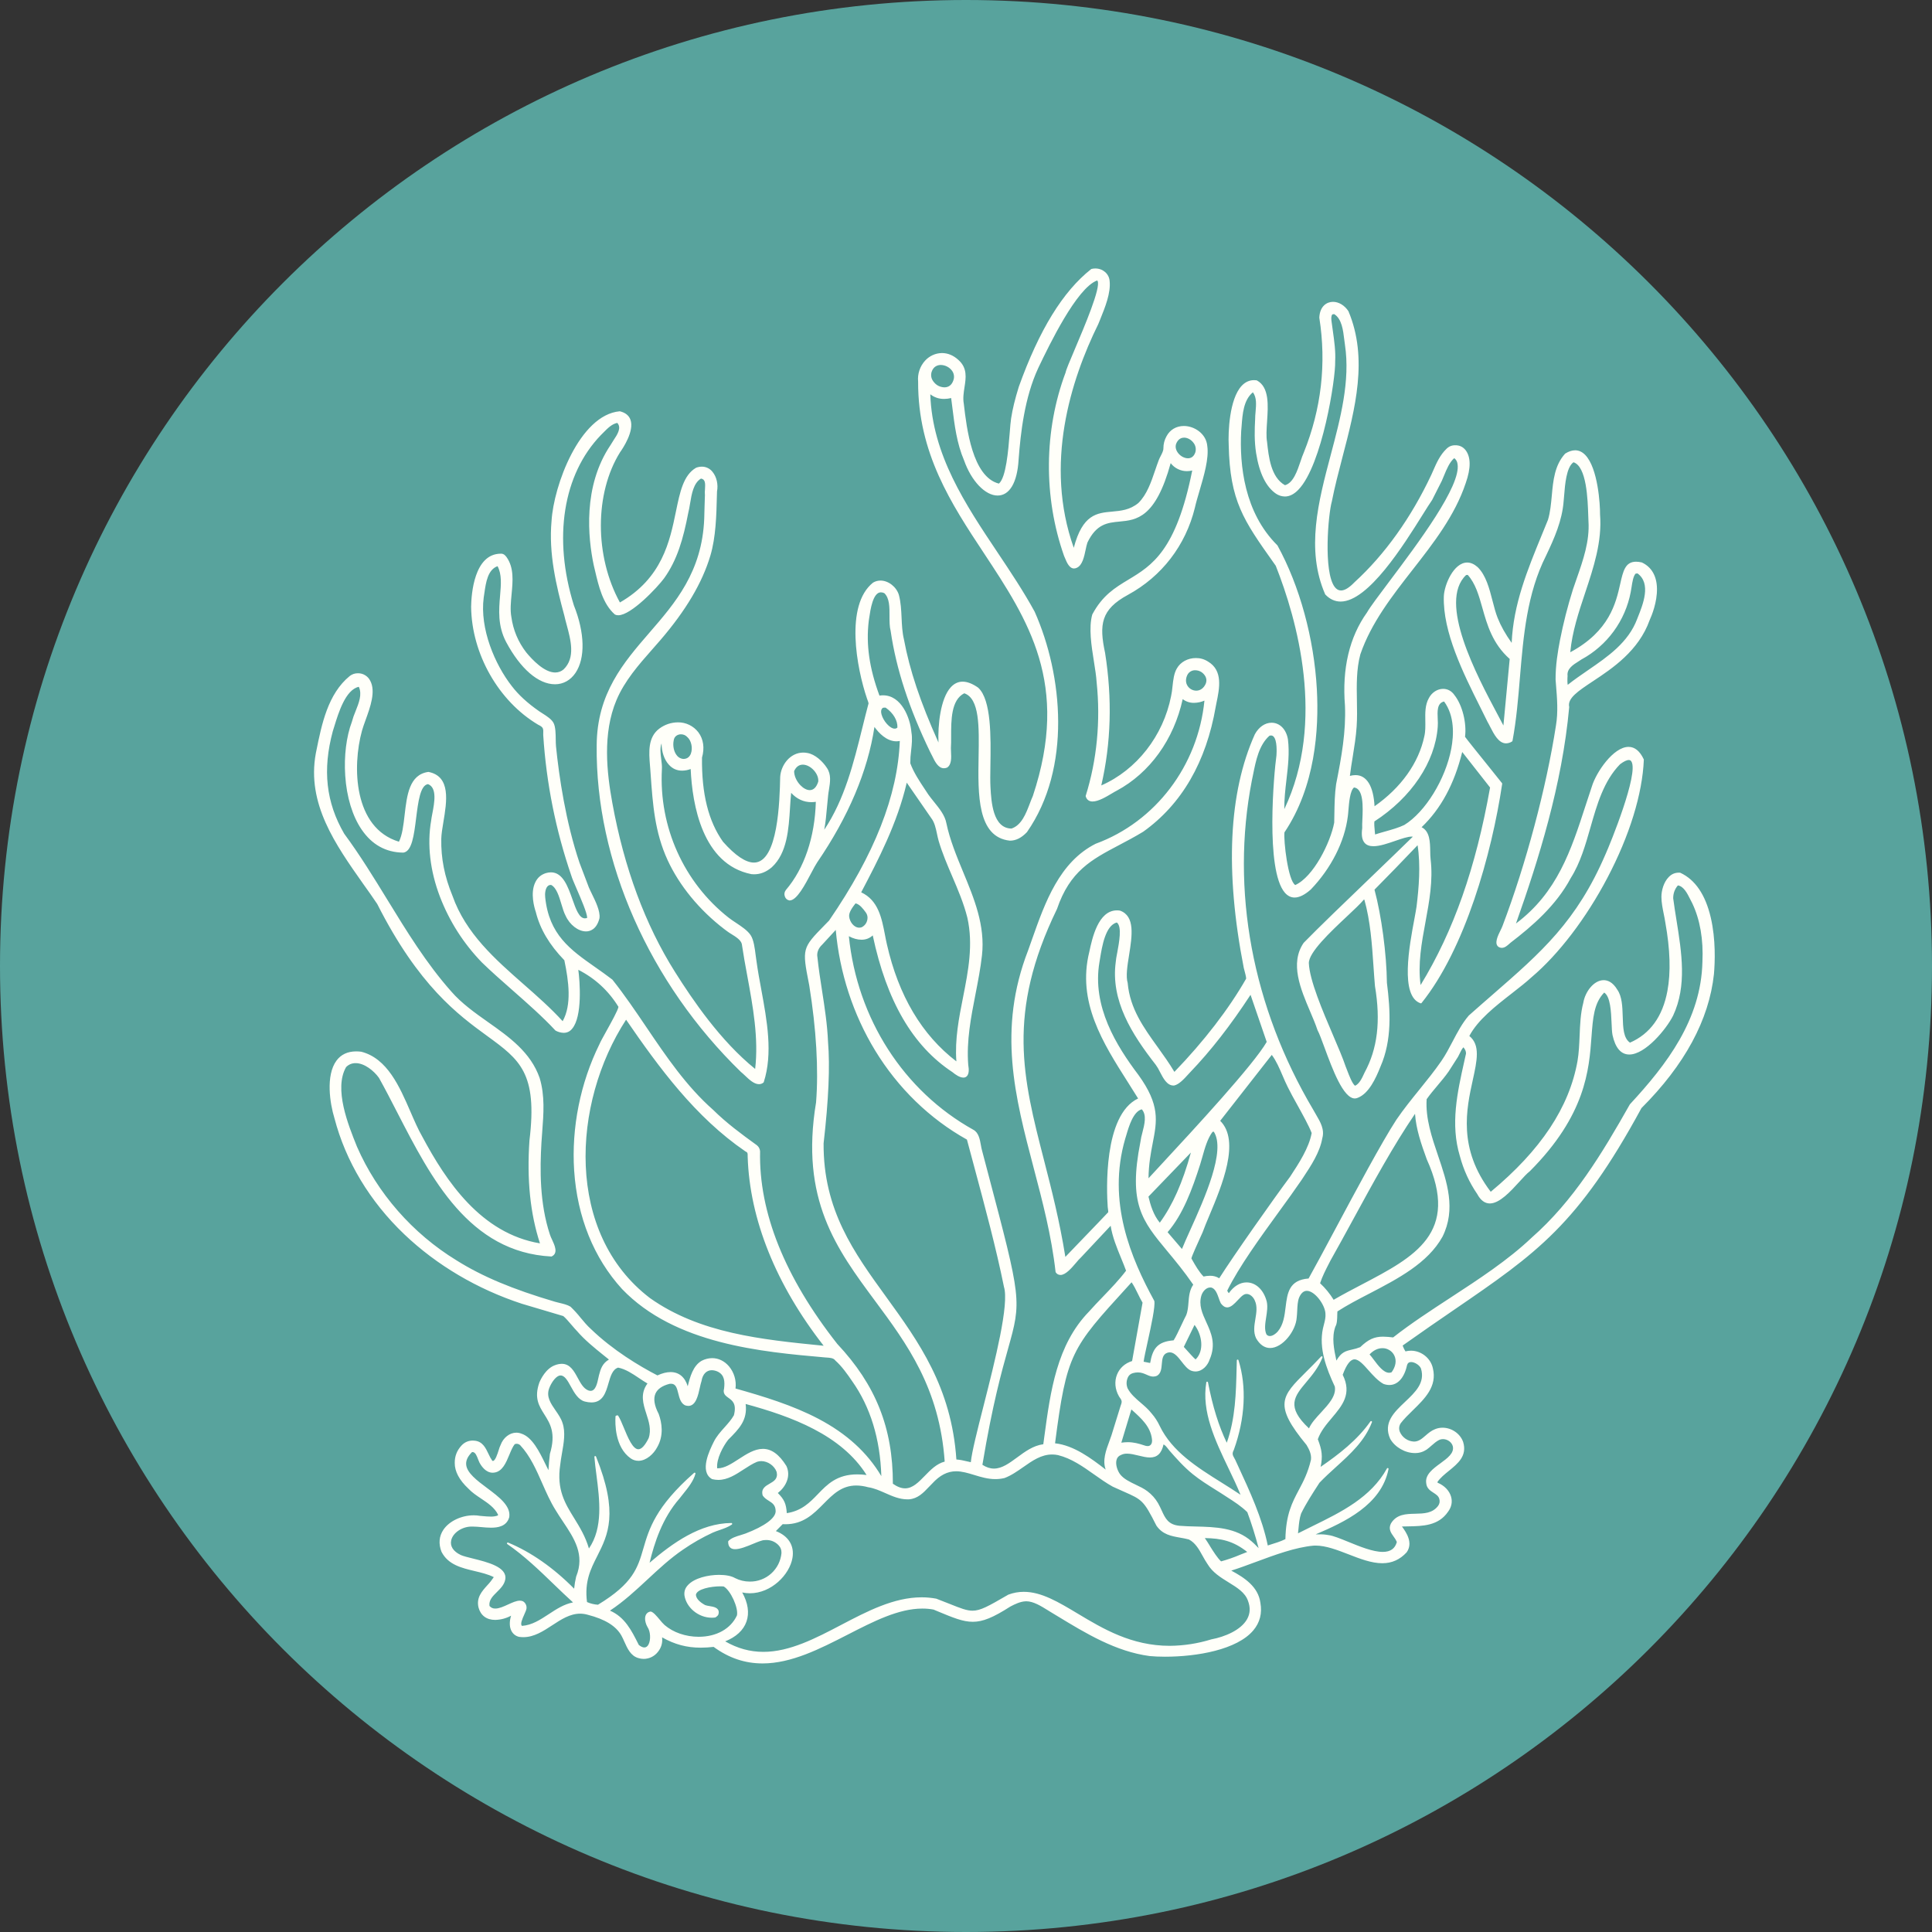 <svg xmlns="http://www.w3.org/2000/svg" xmlns:xlink="http://www.w3.org/1999/xlink" width="500" zoomAndPan="magnify" viewBox="0 0 375 375" height="500" preserveAspectRatio="xMidYMid meet" version="1.0"><rect x="0" y="0" width="375" height="375" fill="#333333" stroke="none"/><defs><clipPath id="d03be73408"><path d="M 187.5 0 C 83.945 0 0 83.945 0 187.5 C 0 291.055 83.945 375 187.5 375 C 291.055 375 375 291.055 375 187.5 C 375 83.945 291.055 0 187.5 0 Z M 187.5 0 " clip-rule="nonzero"/></clipPath><clipPath id="750f559a34"><path d="M 60 52.09 L 333 52.09 L 333 322.84 L 60 322.84 Z M 60 52.09 " clip-rule="nonzero"/></clipPath></defs><g clip-path="url(#d03be73408)"><rect x="-37.5" width="450" fill="#58a39d" y="-37.5" height="450" fill-opacity="1"/></g><g clip-path="url(#750f559a34)"><path fill="#fffff9" d="M 332.055 178.082 C 331.023 173.664 329.035 170.742 326.148 169.406 C 326.129 169.398 326.109 169.395 326.09 169.391 C 326.016 169.391 325.941 169.383 325.871 169.383 C 325.09 169.383 324.434 169.668 323.898 170.238 C 322.91 171.234 322.473 172.891 322.48 174.086 C 322.48 175.145 322.703 176.262 322.922 177.352 C 323.043 177.938 323.152 178.488 323.234 179.039 C 324.18 184.262 324.32 188.746 323.641 192.359 C 322.719 197.309 320.277 200.676 316.379 202.379 C 315.094 201.504 315.031 199.465 314.969 197.309 C 314.91 195.406 314.848 193.43 313.926 192.109 C 313.016 190.574 311.984 190.25 311.277 190.25 C 309.34 190.25 307.664 192.531 307.316 194.648 C 306.773 196.699 306.688 198.914 306.602 201.055 C 306.531 202.684 306.465 204.371 306.191 205.961 C 304.586 214.949 299.074 223.246 289.352 231.324 C 282.945 222.918 284.633 215.238 285.867 209.625 C 286.699 205.832 287.359 202.828 285.195 201.082 C 286.859 197.949 290.211 195.336 293.457 192.805 C 294.859 191.711 296.188 190.676 297.316 189.641 C 302.531 185.227 307.879 178.215 311.984 170.406 C 316.285 162.23 318.801 154.082 319.066 147.461 C 319.066 147.434 319.062 147.41 319.051 147.383 C 318.301 145.781 317.309 144.969 316.102 144.969 C 313.137 144.969 309.812 149.926 308.992 152.621 C 308.566 153.887 308.152 155.152 307.754 156.375 C 304.938 165.043 302.27 173.238 294.25 179.25 C 298.613 166.938 303.207 152.371 304.578 137.27 C 304.582 137.254 304.582 137.234 304.578 137.219 C 304.195 135.535 306.301 134.141 309.211 132.211 C 312.945 129.738 318.055 126.348 320.191 120.379 C 320.633 119.406 321.656 116.863 321.617 114.273 C 321.586 111.812 320.566 110.047 318.68 109.172 C 318.668 109.168 318.656 109.164 318.645 109.164 C 318.289 109.078 317.93 109.031 317.566 109.027 C 315.457 109.027 315.047 110.836 314.48 113.344 C 313.656 117 312.41 122.516 304.789 126.602 C 305.145 122.648 306.43 118.801 307.672 115.078 C 309.301 110.188 310.992 105.129 310.566 99.828 C 310.594 98.039 310.18 90.828 307.672 88.285 C 307.094 87.699 306.441 87.402 305.73 87.402 C 305.137 87.402 304.492 87.613 303.82 88.031 C 303.805 88.039 303.793 88.047 303.785 88.059 C 301.746 90.301 301.465 93.293 301.203 96.188 C 301.055 97.781 300.906 99.426 300.465 100.887 C 300.082 101.836 299.691 102.781 299.305 103.727 C 296.449 110.684 293.746 117.262 293.414 124.781 C 292.203 123.086 291.332 121.539 290.695 119.945 C 290.312 118.984 290.016 117.855 289.711 116.664 C 289.074 114.191 288.41 111.637 286.805 110.074 C 286.145 109.488 285.465 109.188 284.781 109.188 C 282.168 109.188 280.336 113.492 280.246 115.742 C 280.027 122.676 284.039 130.711 287.266 137.164 C 287.777 138.188 288.258 139.148 288.723 140.102 C 288.887 140.375 289.062 140.723 289.246 141.086 C 289.977 142.512 290.887 144.285 292.328 144.285 C 292.754 144.273 293.145 144.148 293.5 143.91 C 293.543 143.883 293.566 143.848 293.574 143.801 C 294.332 139.758 294.684 135.527 295.023 131.43 C 295.691 123.453 296.383 115.199 300.082 107.867 C 301.715 104.438 303.211 101.051 303.5 97.293 C 303.535 96.977 303.566 96.59 303.602 96.145 C 303.762 94.09 304.031 90.676 305.414 89.723 C 307.969 90.539 308.176 96.941 308.277 100.035 C 308.293 100.465 308.305 100.852 308.32 101.16 C 308.574 105.02 307.289 108.699 306.047 112.262 C 305.801 112.965 305.543 113.691 305.305 114.41 C 304.281 117.656 303.441 120.949 302.785 124.289 C 302.379 126.398 301.914 129.168 301.938 131.914 C 301.961 132.262 301.992 132.605 302.02 132.953 C 302.234 135.539 302.453 138.207 302.008 140.84 C 300.152 152.863 296.184 167.738 291.656 179.672 C 291.543 179.973 291.41 180.266 291.262 180.551 C 290.727 181.641 290 183.121 290.828 183.766 C 291.035 183.902 291.262 183.973 291.508 183.977 C 292.086 183.977 292.57 183.539 293.004 183.152 L 293.188 182.988 C 297.383 179.773 302.055 175.766 304.898 170.402 C 306.738 167.496 307.742 163.98 308.715 160.578 C 309.977 156.152 311.285 151.574 314.453 148.336 C 315.176 147.793 315.742 147.52 316.148 147.52 C 316.371 147.516 316.539 147.613 316.652 147.805 C 318.129 150.102 312.508 163.875 311.652 165.758 C 306.027 178.859 299.184 184.816 289.711 193.062 C 288.23 194.352 286.699 195.684 285.102 197.105 L 285.09 197.117 C 283.801 198.613 282.855 200.426 281.938 202.176 C 281.27 203.449 280.578 204.77 279.762 205.949 C 278.449 207.852 276.965 209.688 275.531 211.461 C 274.008 213.344 272.434 215.289 271.043 217.328 C 268.188 221.707 263.16 231.133 259.105 238.707 C 257.055 242.543 255.281 245.863 253.996 248.156 C 250.184 248.445 249.871 250.996 249.539 253.695 C 249.332 255.387 249.117 257.133 248.02 258.434 C 247.641 258.879 247.016 259.324 246.488 259.324 C 246.207 259.328 245.98 259.215 245.809 258.988 C 245.391 258.059 245.57 256.902 245.762 255.676 C 245.922 254.652 246.086 253.594 245.875 252.641 C 245.301 250.379 243.762 248.914 241.957 248.914 C 240.684 248.914 239.465 249.656 238.516 251.004 C 238.383 250.867 238.285 250.707 238.219 250.531 L 238.207 250.504 C 240.504 245.852 244.605 240.207 248.223 235.223 C 249.836 233.008 251.352 230.914 252.645 229.016 L 252.926 228.59 C 254.453 226.281 256.188 223.66 256.656 220.934 C 257.141 219.23 256.277 217.77 255.445 216.355 C 255.266 216.047 255.074 215.723 254.902 215.406 C 243.078 195.484 238.844 172.797 242.98 151.516 C 243.066 151.125 243.148 150.719 243.23 150.305 C 243.766 147.629 244.371 144.598 246.402 142.805 C 246.496 142.773 246.594 142.758 246.695 142.758 C 246.902 142.754 247.078 142.832 247.215 142.992 C 247.91 143.738 247.805 145.98 247.758 146.645 C 247.285 149.941 245.566 168.867 249.391 173.273 C 249.934 173.895 250.566 174.211 251.285 174.211 C 252.195 174.211 253.25 173.691 254.422 172.652 C 258.375 168.539 260.992 163.367 261.609 158.469 C 261.656 158.156 261.691 157.742 261.727 157.266 C 261.852 155.754 262.039 153.48 262.816 152.844 C 264.699 153.082 264.543 156.652 264.438 159.027 C 264.406 159.723 264.379 160.324 264.406 160.742 C 264.219 162.086 264.367 163.016 264.867 163.598 C 265.246 164.035 265.809 164.25 266.586 164.25 C 267.812 164.25 269.336 163.723 270.812 163.215 C 272.059 162.785 273.23 162.383 274.008 162.383 C 274.082 162.379 274.156 162.387 274.234 162.395 C 272.484 164.121 269.582 166.91 266.516 169.863 C 261.453 174.723 255.715 180.25 253.035 183.012 C 253.027 183.02 253.023 183.027 253.02 183.035 C 250.328 187 252.441 191.969 254.305 196.348 C 254.848 197.625 255.359 198.828 255.73 199.953 C 255.734 199.961 255.738 199.969 255.746 199.98 C 256.062 200.555 256.527 201.812 257.062 203.266 C 258.605 207.465 260.723 213.211 262.977 213.211 C 263.195 213.207 263.402 213.156 263.598 213.059 C 265.676 212.219 267.016 209.395 267.945 207.039 C 270.211 201.871 269.887 196.164 269.199 190.762 C 269.137 185.16 268.148 177.746 266.789 172.684 C 268.398 171.082 273.258 166.07 275.152 164.059 C 275.77 168.016 275.398 172.285 274.953 175.961 C 274.871 176.531 274.715 177.348 274.547 178.289 C 273.551 183.566 271.703 193.391 275.734 194.738 C 275.754 194.742 275.77 194.746 275.789 194.746 C 275.84 194.746 275.883 194.727 275.918 194.688 C 284.344 184.219 289.531 165.844 291.574 152.129 C 291.578 152.086 291.57 152.043 291.539 152.008 C 291.301 151.688 290.23 150.363 288.996 148.832 C 287.148 146.539 284.641 143.426 284.363 143.012 C 284.707 140.293 283.82 136.824 282.316 134.93 C 281.781 134.141 281 133.707 280.117 133.707 C 278.988 133.707 277.895 134.422 277.332 135.52 C 276.598 136.828 276.625 138.375 276.652 139.887 C 276.668 140.91 276.688 141.973 276.457 142.93 C 275.371 148.094 271.938 152.898 266.797 156.492 C 266.59 152.59 265.281 150.449 263.102 150.449 C 262.73 150.453 262.367 150.504 262.012 150.602 C 262.164 149.332 262.371 148.059 262.574 146.828 C 262.875 144.949 263.191 143.004 263.324 141.035 C 263.438 139.367 263.406 137.648 263.375 135.988 C 263.32 132.996 263.266 129.914 264.039 127.016 C 266.125 120.91 270.219 115.676 274.172 110.609 C 278.215 105.43 282.402 100.074 284.504 93.746 C 285.516 90.867 285.504 88.727 284.473 87.379 C 283.961 86.73 283.293 86.414 282.469 86.426 C 281.812 86.414 281.25 86.637 280.781 87.098 C 279.512 88.301 278.828 89.859 278.168 91.371 C 278.051 91.633 277.941 91.891 277.824 92.145 C 273.926 100.453 268.773 107.664 262.914 113.008 C 261.891 114.074 261.012 114.613 260.289 114.613 C 259.816 114.613 259.422 114.391 259.062 113.926 C 256.836 110.957 257.812 99.734 258.508 97.34 C 259.059 94.512 259.832 91.559 260.578 88.703 C 263.039 79.301 265.582 69.578 261.742 60.43 C 261.738 60.422 261.734 60.41 261.73 60.402 C 260.98 59.266 259.859 58.586 258.727 58.586 C 257.574 58.586 256.188 59.383 256.078 61.629 C 256.078 61.641 256.078 61.652 256.078 61.664 C 257.484 70.57 256.469 79.375 253.066 87.836 C 252.852 88.301 252.648 88.906 252.434 89.543 C 251.797 91.422 251.012 93.758 249.41 94.176 C 246.676 92.641 246.25 88.691 245.938 85.801 C 245.938 85.801 245.938 85.789 245.938 85.785 C 245.742 84.727 245.84 83.309 245.938 81.809 C 246.148 78.68 246.395 75.145 243.953 73.836 C 243.938 73.828 243.918 73.824 243.898 73.82 C 243.738 73.797 243.578 73.789 243.418 73.785 C 242.512 73.785 241.707 74.148 241.027 74.867 C 238.582 77.449 238.367 84.043 238.492 86.363 C 238.719 97.246 241.375 100.996 247.191 109.203 L 247.621 109.809 C 251.742 120.215 257.375 140.066 249.285 157.055 C 249.258 155.137 249.484 153.188 249.703 151.301 C 250.004 148.75 250.312 146.109 249.988 143.516 C 249.66 141.551 248.406 140.281 246.805 140.281 C 245.539 140.281 244.328 141.117 243.562 142.527 C 238.469 153.867 237.75 169.121 241.414 187.867 C 241.438 187.961 241.48 188.125 241.535 188.328 C 241.648 188.754 241.91 189.734 241.875 189.961 C 238.508 195.855 233.695 202.105 227.949 208.051 C 226.965 206.387 225.828 204.809 224.73 203.277 C 221.957 199.426 219.336 195.781 218.887 190.844 C 218.887 190.832 218.887 190.824 218.887 190.812 C 218.496 189.5 218.812 187.492 219.156 185.363 C 219.742 181.66 220.348 177.828 217.414 176.758 C 217.406 176.754 217.395 176.75 217.383 176.75 C 217.188 176.719 216.992 176.703 216.793 176.703 C 213.148 176.703 211.988 182.141 211.434 184.75 C 209.023 194.473 214.066 202.422 218.949 210.102 C 219.598 211.121 220.266 212.176 220.906 213.215 C 214.117 216.426 214.797 231.312 215.008 234.285 C 215.012 234.379 215.031 234.5 215.051 234.629 C 215.09 234.844 215.109 235.062 215.109 235.285 C 214.797 235.633 211.828 238.723 209.641 240.992 C 208.391 242.293 207.281 243.438 206.785 243.965 C 205.66 236.945 204.125 230.961 202.637 225.172 C 198.547 209.266 195.32 196.707 205.156 176.445 L 205.164 176.426 C 207.672 169.062 211.867 166.852 217.172 164.055 C 218.676 163.262 220.23 162.445 221.898 161.434 C 229.375 156.098 234.117 147.918 235.98 137.125 C 236.023 136.898 236.074 136.664 236.117 136.426 C 236.699 133.633 237.422 130.152 234.473 128.406 C 233.754 127.945 232.969 127.719 232.113 127.727 C 230.547 127.727 229.133 128.5 228.43 129.742 C 227.859 130.703 227.719 131.996 227.582 133.242 C 227.527 133.871 227.438 134.492 227.309 135.109 C 225.797 142.828 220.621 149.445 213.758 152.453 C 215.66 144.25 215.906 135.602 214.496 126.727 C 213.32 121.234 213.68 118.301 218.922 115.465 C 225.512 111.875 230.129 105.867 231.926 98.551 C 232.133 97.605 232.469 96.477 232.82 95.281 C 233.688 92.328 234.676 88.984 234.336 86.594 C 234.141 84.18 231.828 82.684 229.789 82.684 C 228.324 82.684 227.098 83.406 226.43 84.66 C 226.02 85.387 225.816 86.164 225.816 86.996 C 225.832 87.457 225.555 87.996 225.285 88.52 C 225.156 88.754 225.043 88.996 224.941 89.242 C 224.688 89.895 224.457 90.57 224.215 91.281 C 223.426 93.602 222.609 96.004 220.953 97.637 C 219.301 98.996 217.555 99.148 215.867 99.301 C 212.918 99.566 210.125 99.816 208.418 106.328 C 202.656 90.125 207.805 73.793 213.184 62.887 C 213.305 62.582 213.434 62.262 213.57 61.934 C 214.484 59.676 215.629 56.863 215.379 54.547 C 215.277 53.156 214.078 52.109 212.598 52.109 C 212.348 52.109 212.098 52.141 211.852 52.203 C 211.832 52.211 211.809 52.219 211.793 52.234 C 206.305 56.566 201.711 64.031 197.75 75.07 C 197 77.492 196.539 79.383 196.258 81.195 C 196.156 81.844 196.074 82.859 195.984 84.031 C 195.703 87.496 195.277 92.703 193.883 93.867 C 188.723 92.555 187.617 83.047 187.086 78.469 L 187.074 78.363 C 186.875 77.309 187.047 76.223 187.207 75.168 C 187.496 73.332 187.793 71.434 186.031 69.867 C 185.082 68.988 183.98 68.527 182.836 68.527 C 182.211 68.535 181.609 68.668 181.039 68.926 C 180.469 69.188 179.973 69.547 179.551 70.012 C 179.051 70.562 178.688 71.188 178.453 71.891 C 178.219 72.594 178.137 73.312 178.207 74.051 C 178.152 87.949 184.668 97.82 190.969 107.355 C 199.582 120.406 207.719 132.734 200.473 154.508 C 200.262 154.973 200.07 155.473 199.871 156.004 C 199.121 157.957 198.277 160.168 196.328 160.824 C 192.707 160.773 192.41 155.617 192.254 152.836 C 192.188 151.75 192.211 150.254 192.238 148.52 C 192.324 143.176 192.441 135.852 189.875 133.488 L 189.859 133.473 C 188.762 132.703 187.75 132.309 186.852 132.309 C 185.984 132.309 185.219 132.668 184.562 133.379 C 182.523 135.594 182.02 140.785 182.156 144.117 C 178.633 136.277 176.559 130.078 175.453 124.098 C 175.125 122.738 175.059 121.309 174.996 119.922 C 174.93 118.449 174.859 116.926 174.473 115.473 C 174 113.91 172.434 112.688 170.914 112.688 C 170.402 112.688 169.922 112.816 169.48 113.074 L 169.457 113.086 C 163.949 117.477 166.289 129.746 168.293 135.617 C 168.309 135.668 168.34 135.754 168.379 135.855 C 168.469 136.07 168.535 136.289 168.59 136.512 C 168.172 138.07 167.773 139.684 167.387 141.242 C 165.691 148.086 163.941 155.156 159.988 161.051 C 160.262 159.539 160.395 158.074 160.531 156.535 C 160.594 155.832 160.66 155.105 160.742 154.379 C 160.777 154.027 160.836 153.668 160.898 153.293 C 161.133 151.828 161.379 150.316 160.492 149.035 C 159.676 147.773 158.188 146.391 156.707 146.152 C 156.449 146.102 156.188 146.078 155.922 146.074 C 153.34 146.074 151.57 148.523 151.434 150.793 C 151.332 155.34 151.051 167.426 146.344 167.426 C 144.742 167.426 142.719 166.066 140.336 163.387 C 137.508 159.414 136.172 154.07 136.258 147.047 C 136.789 145.195 136.539 143.457 135.555 142.141 C 135.078 141.52 134.488 141.039 133.789 140.699 C 133.086 140.359 132.344 140.195 131.562 140.207 C 130.238 140.227 129.043 140.633 127.977 141.418 C 125.723 143.105 125.953 145.988 126.156 148.531 C 126.176 148.742 126.191 148.949 126.207 149.156 C 126.234 149.57 126.266 149.988 126.297 150.398 C 126.703 156.125 127.09 161.535 129.578 166.938 C 131.863 171.906 135.773 176.664 140.586 180.344 C 140.723 180.453 140.867 180.559 141.008 180.66 C 141.312 180.891 141.629 181.105 141.961 181.301 C 142.824 181.836 143.801 182.445 143.984 183.223 C 144.285 185.262 144.664 187.355 145.043 189.387 C 146.141 195.352 147.273 201.52 146.574 207.48 C 139.828 202.023 134.477 194.141 131.02 188.66 C 125.238 179.496 121.148 168.469 118.852 155.848 C 117.785 149.977 116.91 142.402 119.656 135.887 C 121.242 132.129 123.969 129.035 126.605 126.043 C 127.117 125.465 127.648 124.863 128.16 124.266 C 133.129 118.488 136.309 113.121 137.883 107.848 C 138.949 104.277 139.055 100.004 139.148 96.234 L 139.172 95.387 C 139.434 94.043 139.098 92.559 138.312 91.602 C 138.066 91.281 137.758 91.027 137.395 90.848 C 137.027 90.668 136.645 90.578 136.238 90.578 C 135.848 90.582 135.473 90.652 135.109 90.789 L 135.082 90.805 C 132.648 92.234 131.977 95.5 131.199 99.277 C 130.012 105.051 128.535 112.227 120.324 116.938 C 115.387 107.957 115.395 95.723 120.355 87.781 C 120.836 87.113 123.18 83.664 122.363 81.449 C 122.062 80.633 121.375 80.09 120.324 79.832 C 120.309 79.832 120.297 79.832 120.285 79.832 L 120.27 79.832 C 112.492 80.547 107.461 94.273 107.055 101.117 C 106.477 107.473 107.961 113.664 109.527 119.453 C 109.652 120.02 109.812 120.609 109.98 121.234 C 110.797 124.258 111.719 127.68 109.402 129.922 C 108.93 130.328 108.383 130.527 107.762 130.531 C 105.656 130.531 103.336 128.082 102.145 126.637 C 100.574 124.598 99.609 122.301 99.254 119.75 C 99.008 118.391 99.148 116.895 99.301 115.316 C 99.539 112.812 99.781 110.227 98.359 108.188 C 98.117 107.863 97.871 107.531 97.355 107.469 L 97.219 107.469 C 92.012 107.469 91.484 115.355 91.445 117.77 C 91.539 126.902 96.762 136.102 104.449 140.664 C 105.492 141.164 105.48 141.395 105.441 142.488 L 105.441 142.684 C 106.043 152.043 107.867 161.156 110.914 170.027 C 111.027 170.438 111.422 171.352 111.918 172.504 C 112.797 174.531 113.984 177.281 113.969 178.168 C 113.828 178.219 113.68 178.246 113.527 178.25 C 112.414 178.25 111.777 176.445 111.102 174.535 C 110.234 172.09 109.25 169.32 106.938 169.32 C 106.609 169.324 106.285 169.371 105.969 169.469 C 105.023 169.758 104.34 170.348 103.91 171.234 C 102.871 173.332 103.723 176.203 104 177.016 C 104.816 180.312 106.625 183.379 109.539 186.383 C 110.391 190.449 111.004 195.008 109.211 198.211 C 106.887 195.664 104.223 193.316 101.645 191.055 C 96.113 186.195 90.391 181.168 87.828 173.883 C 86.277 170.105 85.582 166.598 85.652 162.836 C 85.668 161.922 85.859 160.758 86.066 159.527 C 86.723 155.586 87.543 150.691 83.18 149.832 L 83.121 149.832 C 79.441 150.355 78.984 154.328 78.539 158.168 C 78.309 160.164 78.09 162.051 77.434 163.375 C 68.605 160.707 68.344 148.77 70.262 141.824 C 70.434 141.207 70.695 140.488 70.969 139.73 C 71.863 137.262 72.98 134.191 71.852 132.117 C 71.625 131.672 71.297 131.316 70.867 131.059 C 70.438 130.797 69.973 130.672 69.469 130.68 C 68.891 130.676 68.371 130.848 67.906 131.195 C 63.621 134.684 62.438 140.598 61.383 145.816 L 61.301 146.223 C 59.5 155.984 65.105 163.918 70.516 171.59 C 71.43 172.859 72.355 174.176 73.219 175.461 C 81.273 191.387 88.949 196.988 94.559 201.078 C 100.883 205.691 104.367 208.234 102.766 221.375 C 102.246 228.996 102.914 235.527 104.805 241.336 C 93.352 239.414 86.59 229.27 81.965 220.617 C 81.16 219.227 80.441 217.562 79.676 215.801 C 77.566 210.934 75.176 205.414 70.098 204.133 L 70.078 204.133 C 69.766 204.094 69.453 204.074 69.137 204.074 C 67.477 204.074 66.191 204.676 65.312 205.863 C 63.176 208.758 64.051 214.23 64.906 217.008 C 67.082 225.379 71.77 233.184 78.48 239.582 C 84.754 245.562 92.645 250.227 101.305 253.062 C 102.082 253.289 103.738 253.781 105.336 254.258 C 106.938 254.738 108.562 255.223 109.328 255.445 C 109.734 255.758 110.402 256.539 110.992 257.23 C 111.375 257.676 111.734 258.098 111.969 258.328 C 113.488 260.094 115.328 261.578 117.105 263.012 C 117.469 263.305 117.832 263.594 118.195 263.887 C 116.953 264.605 116.586 265.672 116.273 266.887 C 116.238 267.031 116.203 267.195 116.164 267.371 C 115.934 268.457 115.621 269.965 114.633 269.965 C 114.465 269.961 114.305 269.926 114.148 269.863 C 113.25 269.488 112.711 268.504 112.141 267.457 C 111.41 266.109 110.648 264.715 109.035 264.715 C 108.574 264.73 108.133 264.82 107.707 264.988 C 105.922 265.652 104.949 267.719 104.688 268.348 C 103.641 271.336 104.617 272.883 105.652 274.527 C 106.781 276.316 107.949 278.168 106.742 282.176 C 106.738 282.188 106.734 282.195 106.734 282.203 C 106.598 283.254 106.52 284.32 106.453 285.359 C 106.258 284.988 106.059 284.578 105.852 284.148 C 104.715 281.816 103.305 278.918 101.176 278.262 C 100.863 278.141 100.539 278.082 100.203 278.082 C 98.922 278.082 97.672 279.062 97.164 280.473 C 97.016 280.781 96.898 281.098 96.809 281.426 C 96.555 282.227 96.129 283.566 95.672 283.566 C 95.629 283.562 95.59 283.555 95.555 283.535 C 95.27 283.117 95.027 282.676 94.824 282.215 C 94.262 281.031 93.676 279.812 92.18 279.641 C 92.039 279.621 91.895 279.613 91.754 279.613 C 90.895 279.621 90.176 279.938 89.59 280.562 C 88.695 281.516 88.254 282.645 88.266 283.949 C 88.25 285.602 89.141 287.277 90.906 288.934 C 91.609 289.688 92.516 290.293 93.387 290.875 C 94.676 291.738 96.008 292.629 96.676 294.004 L 96.633 294.156 C 96.176 294.316 95.707 294.387 95.227 294.367 C 94.746 294.367 94.234 294.324 93.785 294.281 C 93.574 294.262 93.375 294.242 93.188 294.23 C 92.777 294.156 92.367 294.121 91.949 294.121 C 89.57 294.121 87.211 295.242 86.078 296.902 C 85.219 298.164 85.086 299.648 85.699 301.207 C 86.984 303.723 89.598 304.336 92.125 304.941 C 93.41 305.246 94.734 305.559 95.844 306.121 C 95.473 306.684 95.055 307.211 94.59 307.699 C 93.52 308.887 92.414 310.117 92.887 312.039 C 93.309 313.578 94.453 314.422 96.117 314.422 C 97.211 314.395 98.238 314.121 99.203 313.605 C 98.863 314.684 98.867 315.738 99.234 316.492 C 99.551 317.133 100.055 317.539 100.746 317.715 L 100.77 317.715 C 101.039 317.754 101.309 317.773 101.582 317.773 C 103.66 317.773 105.453 316.602 107.188 315.465 C 108.879 314.355 110.625 313.211 112.602 313.211 C 113.113 313.215 113.609 313.285 114.098 313.43 C 117.438 314.289 119.566 315.602 120.609 317.453 C 120.816 317.82 121 318.23 121.191 318.66 C 121.766 319.949 122.414 321.41 123.91 321.832 C 124.25 321.938 124.594 321.988 124.949 321.992 C 125.484 321.984 125.988 321.867 126.469 321.633 C 126.945 321.398 127.352 321.07 127.684 320.652 C 128.359 319.82 128.637 318.871 128.512 317.809 C 130.969 319.191 133.297 319.812 136.02 319.812 C 136.852 319.809 137.684 319.758 138.512 319.66 C 141.473 321.82 144.586 322.871 148.016 322.871 C 153.621 322.871 159.16 320.035 164.516 317.293 C 169.602 314.684 174.41 312.223 179.027 312.223 C 179.758 312.219 180.484 312.285 181.203 312.418 L 181.938 312.727 C 185.027 314.012 186.895 314.789 188.824 314.789 C 190.758 314.789 192.742 313.984 196.102 311.832 C 197.012 311.352 198.074 310.836 199.148 310.809 L 199.219 310.809 C 200.574 310.809 202.086 311.75 203.305 312.504 C 203.492 312.621 203.672 312.734 203.848 312.84 C 204.285 313.102 204.727 313.371 205.172 313.641 C 210.777 317.047 216.578 320.574 223.164 321.441 C 224.031 321.523 225.051 321.566 226.113 321.566 C 232.332 321.566 240.113 320.219 243.281 316.438 C 244.543 314.934 245.004 313.137 244.641 311.109 C 244.23 307.992 241.566 306.23 238.992 304.855 C 240.473 304.387 242.031 303.812 243.672 303.203 C 247.48 301.793 251.41 300.336 254.945 300.008 C 255.082 300 255.219 299.996 255.355 299.996 C 257.371 299.996 259.59 300.859 261.742 301.691 C 263.93 302.543 266.195 303.422 268.297 303.422 C 270.172 303.422 271.719 302.727 273.031 301.305 L 273.043 301.285 C 274.312 299.477 273.004 297.488 272.117 296.293 C 272.492 296.281 272.875 296.273 273.246 296.27 C 276.172 296.219 279.199 296.168 281.074 293.414 C 281.742 292.512 281.941 291.512 281.652 290.504 C 281.316 289.332 280.344 288.332 279.047 287.797 L 279 287.66 C 279.543 286.855 280.402 286.16 281.23 285.488 C 282.984 284.062 284.801 282.586 284.004 279.914 C 283.461 278.293 281.781 277.117 279.996 277.117 C 279.492 277.117 279.008 277.211 278.543 277.402 C 277.801 277.688 277.234 278.18 276.688 278.652 C 276.008 279.246 275.352 279.809 274.469 279.809 C 273.863 279.785 273.309 279.602 272.809 279.258 C 272.312 278.914 271.941 278.461 271.703 277.906 C 271.488 277.324 271.547 276.777 271.875 276.254 C 272.523 275.402 273.348 274.602 274.215 273.754 C 276.562 271.465 278.988 269.102 278.117 265.566 C 277.699 263.625 275.871 262.168 273.871 262.168 C 273.508 262.164 273.152 262.211 272.801 262.305 C 272.598 261.996 272.438 261.672 272.316 261.324 L 272.254 261.168 C 275.938 258.551 279.293 256.246 282.262 254.215 C 298.266 243.25 306.297 237.746 318.605 215.082 C 326.992 206.707 331.727 197.953 332.676 189.07 C 332.871 186.82 333.055 182.355 332.055 178.082 Z M 275.82 265.66 C 276.637 268.395 274.723 270.207 272.695 272.125 C 270.598 274.113 268.426 276.172 269.84 279.285 C 270.762 280.906 272.734 282.039 274.629 282.039 C 275.453 282.051 276.207 281.828 276.895 281.375 C 277.227 281.133 277.543 280.875 277.844 280.598 C 278.34 280.164 278.848 279.719 279.395 279.465 C 279.613 279.375 279.84 279.332 280.074 279.332 C 280.98 279.332 281.809 279.945 282 280.758 C 282.262 282.066 280.957 283.023 279.574 284.035 C 278.105 285.113 276.586 286.227 276.828 287.883 C 276.91 288.883 277.613 289.34 278.234 289.738 C 278.742 290.066 279.223 290.375 279.371 290.945 C 279.508 291.434 279.43 291.883 279.133 292.293 C 278.023 293.742 276.398 293.777 274.68 293.816 C 272.91 293.855 271.07 293.898 269.984 295.699 C 269.441 296.766 269.984 297.535 270.523 298.281 C 270.766 298.594 270.969 298.934 271.129 299.297 C 270.773 300.594 269.879 301.219 268.398 301.223 C 266.473 301.223 263.93 300.184 261.688 299.266 C 260.125 298.629 258.781 298.078 257.879 297.965 C 257.25 297.844 256.617 297.797 255.977 297.816 L 255.805 297.816 C 255.66 297.816 255.516 297.816 255.375 297.816 C 260.941 295.441 268.133 292.133 269.512 285.141 C 269.523 285.09 269.512 285.043 269.477 285.004 C 269.445 284.961 269.402 284.941 269.352 284.945 C 269.285 284.945 269.238 284.973 269.207 285.027 C 266.109 290.652 260.348 293.48 254.77 296.215 C 253.836 296.672 252.867 297.145 251.941 297.621 C 251.977 297.32 252.004 297.012 252.035 296.715 C 252.129 295.723 252.227 294.703 252.539 293.789 C 253.508 291.809 254.773 289.859 255.996 287.977 L 256.098 287.812 C 257.117 286.742 258.246 285.719 259.336 284.727 C 262.074 282.246 264.902 279.68 266.293 276.051 C 266.328 275.957 266.301 275.891 266.215 275.844 C 266.191 275.832 266.164 275.824 266.137 275.824 C 266.078 275.824 266.035 275.848 266 275.895 C 263.453 279.527 259.867 282.285 256.336 284.715 C 256.742 282.656 256.621 281.516 255.789 279.355 C 256.336 277.793 257.441 276.484 258.508 275.219 C 260.539 272.812 262.453 270.539 260.617 266.844 C 261.367 264.836 262.113 263.852 262.914 263.852 C 263.742 263.852 264.66 264.883 265.629 265.977 C 266.48 266.93 267.441 268.016 268.527 268.613 L 268.555 268.625 C 268.922 268.758 269.297 268.824 269.688 268.828 C 271.312 268.828 272.586 267.398 273.098 265.008 C 273.207 264.586 273.477 264.371 273.898 264.371 C 274.633 264.375 275.602 265.027 275.82 265.66 Z M 242.062 314.273 C 240.855 316.422 237.715 317.707 235.164 318.191 L 235.148 318.191 C 232.508 319.008 229.805 319.43 227.043 319.453 C 219.617 319.453 214.074 316.133 209.184 313.199 C 205.398 310.93 202.129 308.973 198.715 308.973 C 197.688 308.973 196.691 309.152 195.727 309.516 L 195.703 309.527 L 195.504 309.641 C 191.844 311.758 190.328 312.633 188.766 312.633 C 187.621 312.633 186.457 312.168 184.348 311.324 C 183.598 311.023 182.75 310.684 181.742 310.305 C 181.734 310.301 181.723 310.297 181.715 310.297 C 180.781 310.125 179.84 310.039 178.887 310.039 C 173.488 310.039 168.285 312.766 163.246 315.406 C 158.352 317.973 153.281 320.625 148.176 320.625 C 145.57 320.625 143.145 319.957 140.758 318.586 C 142.875 317.742 144.301 316.426 144.887 314.758 C 145.477 313.09 145.195 311.121 144.062 309.094 C 144.547 309.199 145.043 309.254 145.543 309.254 C 149.727 309.254 153.262 305.641 153.816 302.395 C 154.223 300.023 153.051 298.137 150.594 297.18 L 151.918 295.84 C 152.09 295.848 152.266 295.855 152.434 295.855 C 155.938 295.855 157.926 293.84 159.852 291.891 C 161.66 290.062 163.363 288.336 166.207 288.336 C 166.98 288.344 167.742 288.457 168.492 288.668 L 168.508 288.668 C 169.684 288.852 170.781 289.34 171.84 289.809 C 173.188 290.406 174.578 291.023 176.141 291.023 C 176.242 291.023 176.344 291.023 176.449 291.016 C 178.137 290.891 179.23 289.742 180.285 288.629 C 180.492 288.414 180.703 288.195 180.918 287.98 C 182.414 286.34 183.898 285.574 185.578 285.574 C 186.742 285.574 187.883 285.922 189.09 286.289 C 190.387 286.688 191.727 287.094 193.195 287.094 C 193.785 287.098 194.367 287.027 194.941 286.891 L 194.961 286.891 C 196.266 286.406 197.457 285.57 198.609 284.766 C 200.406 283.504 202.105 282.316 204.223 282.316 C 204.605 282.316 204.984 282.355 205.359 282.434 C 207.969 283.078 210.207 284.66 212.367 286.191 C 213.52 287.008 214.715 287.852 215.965 288.551 C 216.77 288.922 217.461 289.227 218.059 289.492 C 221.684 291.086 221.98 291.215 224.449 296.105 L 224.461 296.125 C 225.652 297.852 227.312 298.148 229.062 298.457 C 229.621 298.555 230.191 298.656 230.758 298.809 C 232.023 299.453 232.742 300.754 233.438 302.016 C 233.73 302.562 234.051 303.098 234.398 303.613 C 235.359 305.219 236.953 306.195 238.492 307.148 C 240.133 308.156 241.68 309.113 242.234 310.719 C 242.723 312.012 242.664 313.199 242.062 314.27 Z M 129.012 315.434 C 128.664 315.105 128.344 314.758 128.051 314.383 C 127.445 313.66 126.82 312.91 126.324 312.801 L 126.258 312.801 C 125.828 312.867 125.523 313.098 125.34 313.492 C 125.039 314.172 125.305 315.164 125.688 315.82 C 126.258 316.652 126.352 318.289 125.879 319.191 C 125.676 319.578 125.402 319.773 125.066 319.773 C 124.758 319.773 124.387 319.609 123.992 319.281 L 123.922 319.145 C 122.562 316.438 121.277 313.879 118.395 312.621 C 121.074 310.852 123.422 308.672 125.703 306.551 C 127.855 304.551 130.078 302.477 132.578 300.777 C 134.402 299.516 136.324 298.418 138.34 297.484 C 138.766 297.293 139.238 297.129 139.699 296.973 C 140.516 296.688 141.359 296.395 142.051 295.914 C 142.117 295.867 142.141 295.805 142.113 295.727 C 142.09 295.648 142.035 295.613 141.957 295.613 C 135.918 295.656 130.562 299.484 126.082 303.328 C 127.02 299.461 128.547 294.668 131.895 290.855 C 132.094 290.594 132.309 290.328 132.539 290.039 C 133.516 288.832 134.617 287.465 134.984 286.051 C 135.008 285.973 134.984 285.91 134.914 285.867 C 134.887 285.852 134.859 285.844 134.828 285.844 C 134.785 285.844 134.75 285.859 134.719 285.887 C 127.227 292.484 125.98 296.77 124.879 300.547 C 123.777 304.328 122.902 307.332 116.066 311.477 C 115.328 311.43 114.617 311.258 113.938 310.957 C 113.422 306.984 114.641 304.566 115.93 302.023 C 117.992 297.938 120.129 293.711 115.688 282.723 C 115.66 282.652 115.609 282.617 115.535 282.617 C 115.52 282.617 115.508 282.617 115.496 282.617 C 115.406 282.641 115.363 282.699 115.371 282.793 C 115.461 283.934 115.613 285.109 115.777 286.359 C 116.387 291.141 117.078 296.543 114.312 300.559 C 113.621 298.207 112.52 296.422 111.457 294.695 C 109.688 291.84 108.012 289.137 108.738 284.332 C 108.809 283.625 108.938 282.887 109.074 282.102 C 109.43 280.078 109.801 277.988 109.18 276.184 C 108.914 275.324 108.363 274.531 107.832 273.762 C 106.895 272.402 106.004 271.113 106.582 269.508 C 106.875 268.695 107.629 267.363 108.492 267.027 C 108.602 266.996 108.711 266.977 108.82 266.977 C 109.617 266.977 110.188 268.008 110.793 269.102 C 111.465 270.324 112.227 271.695 113.512 272.035 C 113.934 272.148 114.359 272.207 114.797 272.215 C 117.031 272.215 117.602 270.238 118.105 268.496 C 118.504 267.113 118.883 265.809 119.973 265.453 C 121.426 265.734 122.754 266.629 124.039 267.492 C 124.57 267.848 125.121 268.215 125.672 268.535 C 124.203 270.539 124.84 272.504 125.453 274.41 C 125.949 275.938 126.457 277.52 125.902 279.148 C 125.191 280.574 124.52 281.301 123.902 281.301 C 122.812 281.301 121.863 279.012 121.102 277.172 C 120.715 276.234 120.348 275.352 119.988 274.789 C 119.957 274.738 119.91 274.715 119.852 274.715 C 119.836 274.711 119.82 274.711 119.805 274.715 L 119.586 274.781 C 119.512 274.801 119.473 274.852 119.469 274.926 C 119.383 276.285 119.332 280.898 122.418 283.07 C 122.867 283.383 123.367 283.539 123.914 283.543 C 125.457 283.543 126.875 282.195 127.539 280.945 C 128.898 278.617 128.461 276.125 127.855 274.449 L 127.844 274.426 C 126.996 272.809 126.789 271.48 127.23 270.484 C 127.625 269.602 128.543 268.969 129.941 268.605 C 130.043 268.59 130.145 268.582 130.246 268.582 C 131.188 268.582 131.402 269.445 131.648 270.449 C 131.875 271.355 132.105 272.289 132.906 272.738 L 132.926 272.75 C 133.145 272.836 133.371 272.883 133.605 272.887 C 135.059 272.887 135.496 270.898 135.848 269.301 C 135.93 268.887 136.035 268.477 136.16 268.074 C 136.164 268.066 136.168 268.055 136.168 268.047 C 136.375 266.738 137.121 265.957 138.164 265.957 C 138.562 265.969 138.941 266.059 139.301 266.227 C 140.652 266.879 140.699 268.184 140.547 269.5 C 140.258 270.52 140.844 270.934 141.406 271.332 C 142.16 271.867 143.012 272.473 142.453 274.695 C 141.977 275.547 141.289 276.312 140.625 277.055 C 139.848 277.922 139.043 278.824 138.531 279.879 C 137.754 281.453 135.68 285.633 138.191 287.082 C 138.207 287.09 138.219 287.094 138.234 287.098 C 138.625 287.199 139.02 287.246 139.422 287.25 C 141.227 287.25 142.809 286.219 144.34 285.219 C 145.188 284.668 146.062 284.098 146.934 283.738 C 147.203 283.645 147.477 283.602 147.758 283.602 C 149.043 283.602 150.328 284.508 150.75 285.711 C 151.039 287.031 150.227 287.496 149.371 287.988 C 148.574 288.445 147.668 288.965 148.035 290.258 C 148.043 290.273 148.047 290.289 148.059 290.305 C 148.375 290.766 148.809 291.039 149.23 291.305 C 149.926 291.75 150.531 292.133 150.555 293.297 C 150.586 294.637 148.445 296.227 144.684 297.664 C 144.41 297.766 144.113 297.855 143.789 297.953 C 142.918 298.215 141.934 298.512 141.379 299.117 C 141.352 299.148 141.336 299.184 141.336 299.227 C 141.328 299.719 141.449 300.098 141.691 300.344 C 141.934 300.594 142.258 300.695 142.699 300.695 C 143.648 300.695 144.98 300.152 146.156 299.664 C 147.07 299.285 147.934 298.93 148.395 298.93 L 148.434 298.93 C 148.527 298.922 148.625 298.914 148.727 298.914 C 149.633 298.914 150.414 299.23 151.062 299.867 C 151.5 300.305 151.707 300.832 151.684 301.449 C 151.648 301.828 151.578 302.203 151.473 302.566 C 151.371 302.934 151.23 303.285 151.062 303.625 C 150.891 303.965 150.688 304.285 150.457 304.586 C 150.227 304.891 149.969 305.168 149.688 305.422 C 149.406 305.676 149.102 305.902 148.777 306.098 C 148.449 306.297 148.109 306.461 147.754 306.594 C 147.398 306.727 147.035 306.828 146.66 306.895 C 146.285 306.957 145.906 306.988 145.527 306.984 C 144.523 306.984 143.57 306.758 142.672 306.305 C 141.984 305.895 140.879 305.68 139.562 305.68 C 137.453 305.68 134.77 306.297 133.527 307.668 C 132.996 308.223 132.77 308.883 132.848 309.648 C 133.207 312.047 135.582 314 138.152 314 C 138.375 314 138.598 313.984 138.82 313.953 C 138.852 313.949 138.875 313.938 138.898 313.922 L 139.004 313.844 C 139.293 313.629 139.504 313.477 139.508 312.957 C 139.52 312.031 138.504 311.867 137.691 311.734 C 137.406 311.699 137.129 311.633 136.859 311.543 C 135.707 310.906 135.109 310.23 135.078 309.535 C 135.27 308.418 138.012 307.906 139.816 307.906 C 140.043 307.902 140.266 307.914 140.488 307.941 C 141.816 308.711 143.352 312.078 143.043 313.543 C 141.852 316.145 139.074 317.699 135.609 317.699 C 133.102 317.695 130.695 316.871 129.012 315.43 Z M 111.832 306.008 C 111.648 306.785 111.52 307.57 111.438 308.363 C 107.449 304.316 103.027 301.227 98.629 299.418 C 98.609 299.41 98.59 299.402 98.566 299.402 C 98.5 299.406 98.453 299.434 98.422 299.492 C 98.375 299.578 98.391 299.648 98.473 299.707 C 101.766 301.98 104.672 304.781 107.484 307.496 C 108.695 308.664 109.949 309.871 111.223 311.027 C 109.473 311.363 107.973 312.348 106.516 313.305 C 104.84 314.402 103.254 315.445 101.32 315.582 C 100.914 315.27 101.383 314.23 101.754 313.391 C 101.965 312.922 102.145 312.516 102.191 312.223 C 102.227 311.941 102.184 311.672 102.062 311.414 C 101.938 311.16 101.754 310.957 101.512 310.812 L 101.496 310.805 C 101.309 310.723 101.109 310.684 100.906 310.688 C 100.238 310.688 99.457 311.047 98.625 311.426 C 97.793 311.809 96.895 312.219 96.152 312.219 C 95.688 312.234 95.309 312.066 95.008 311.715 C 94.855 310.594 95.625 309.828 96.441 309.02 C 97.152 308.316 97.887 307.59 98.07 306.574 C 98.512 304.172 94.625 303.211 91.781 302.508 C 90.785 302.262 89.922 302.047 89.438 301.828 C 87.98 301.133 87.32 300.121 87.578 298.973 C 87.91 297.504 89.691 296.305 91.547 296.305 C 91.637 296.305 91.727 296.305 91.828 296.312 L 91.883 296.312 C 92.324 296.312 92.844 296.359 93.391 296.406 C 94.016 296.465 94.668 296.523 95.305 296.523 C 96.586 296.523 98.352 296.309 98.852 294.457 C 98.852 294.453 98.852 294.445 98.852 294.438 C 99.164 292.277 96.812 290.523 94.543 288.828 C 92.602 287.379 90.594 285.883 90.48 284.238 C 90.426 283.453 90.797 282.672 91.613 281.855 C 91.652 281.848 91.695 281.844 91.734 281.844 C 92.27 281.844 92.562 282.625 92.797 283.254 C 92.867 283.453 92.949 283.652 93.043 283.844 C 93.438 284.594 94.297 285.852 95.625 285.852 C 95.719 285.852 95.812 285.844 95.906 285.832 C 97.504 285.652 98.227 283.91 98.863 282.371 C 99.191 281.574 99.504 280.82 99.906 280.316 C 100.031 280.266 100.164 280.238 100.301 280.238 C 100.547 280.246 100.766 280.332 100.953 280.496 C 102.898 282.57 104.098 285.297 105.258 287.934 C 106.023 289.672 106.816 291.469 107.812 293.066 C 108.273 293.836 108.777 294.59 109.262 295.32 C 111.469 298.621 113.547 301.742 111.84 305.996 C 111.836 306 111.832 306.004 111.832 306.008 Z M 110.727 253.621 C 110.145 253.258 109.301 253.059 108.555 252.883 C 108.262 252.812 107.98 252.746 107.734 252.672 C 99.48 250.238 93.582 247.758 88.598 244.629 C 80.086 239.426 73.227 231.59 69.289 222.57 L 69.254 222.48 C 67.574 218.312 64.766 211.336 67.176 207.121 C 67.691 206.605 68.312 206.352 69.039 206.355 C 70.738 206.355 72.574 207.836 73.559 209.215 C 74.766 211.375 75.926 213.637 77.156 216.027 C 83.684 228.695 91.066 243.059 107.012 243.887 L 107.02 243.887 C 107.047 243.887 107.07 243.879 107.09 243.867 C 108.387 243.254 107.668 241.715 107.141 240.59 C 106.98 240.273 106.848 239.949 106.734 239.613 C 104.719 233.523 104.797 226.918 105.09 221.844 C 105.133 221.094 105.191 220.328 105.25 219.586 C 105.512 216.176 105.781 212.656 104.746 209.242 C 103.008 204.234 98.805 201.266 94.742 198.398 C 92.215 196.613 89.602 194.766 87.586 192.441 C 82.758 187.004 78.918 180.727 75.199 174.66 C 72.574 170.379 69.859 165.949 66.812 161.828 C 63.281 155.75 62.574 149.422 64.598 141.922 C 64.688 141.648 64.777 141.352 64.879 141.023 C 65.703 138.332 67.078 133.855 69.648 133.309 C 70.328 134.777 69.656 136.434 69.016 138.043 C 68.723 138.719 68.484 139.414 68.293 140.125 C 67.223 142.961 66.754 146.754 67.008 150.539 C 67.277 154.699 68.418 158.426 70.199 161.027 C 72.203 163.961 74.914 165.461 78.266 165.492 L 78.293 165.492 C 79.965 165.258 80.355 162.113 80.773 158.781 C 81.168 155.641 81.574 152.395 83.078 152.199 C 84.871 152.902 84.324 155.781 83.922 157.887 C 83.816 158.43 83.73 158.887 83.691 159.246 C 82.879 163.902 83.473 169.035 85.41 174.098 C 87.258 178.879 89.965 183.109 93.523 186.797 C 95.328 188.551 97.316 190.305 99.422 192.156 C 102.332 194.715 105.344 197.363 107.797 200.008 C 107.812 200.02 107.828 200.031 107.844 200.043 C 108.328 200.309 108.844 200.453 109.395 200.473 C 110.078 200.473 110.633 200.203 111.055 199.668 C 113.07 197.305 112.559 190.496 112.25 188.238 C 115.52 189.906 118.117 192.305 120.043 195.43 C 119.945 196.094 118.648 198.422 117.695 200.141 C 117.062 201.281 116.516 202.266 116.367 202.648 C 112.641 210.191 110.895 218.918 111.445 227.223 C 112.043 236.23 115.25 244.176 120.734 250.195 C 131.016 260.918 147.855 262.395 160.152 263.477 C 160.254 263.484 160.363 263.492 160.473 263.5 C 161.09 263.539 161.789 263.586 162.117 264.051 C 162.125 264.062 162.133 264.07 162.141 264.078 C 163.387 265.18 164.48 266.727 165.406 268.09 C 168.938 273.086 170.844 279.281 171.066 286.516 C 168.336 281.926 164.348 278.289 158.895 275.41 C 153.855 272.75 148.168 271.035 142.762 269.508 C 142.859 268.73 142.797 267.965 142.574 267.215 C 142.352 266.461 141.984 265.785 141.48 265.184 C 140.609 264.172 139.457 263.613 138.234 263.613 C 137.508 263.621 136.82 263.797 136.18 264.133 C 134.516 265.098 133.934 267.262 133.488 269.074 C 132.945 267.293 131.785 266.32 130.156 266.32 C 129.383 266.32 128.527 266.539 127.609 266.969 C 124.066 265.133 118.98 262.09 114.703 257.969 C 113.973 257.316 113.316 256.531 112.688 255.77 C 112.086 255.012 111.438 254.301 110.742 253.633 C 110.734 253.629 110.73 253.625 110.727 253.621 Z M 106.934 171.766 L 106.977 171.766 C 108.012 172.293 108.523 174.008 108.977 175.523 C 109.23 176.359 109.465 177.152 109.773 177.719 C 110.566 179.496 112.234 180.785 113.742 180.785 C 114.484 180.785 115.812 180.449 116.363 178.203 C 116.363 178.195 116.363 178.191 116.363 178.184 C 116.516 176.836 115.617 175.004 114.898 173.531 C 114.668 173.059 114.449 172.613 114.293 172.238 L 112.48 167.461 C 109.801 159.523 108.52 150.785 107.918 144.852 C 107.883 144.48 107.875 144.02 107.867 143.527 C 107.855 142.418 107.836 141.164 107.48 140.402 C 107.125 139.637 106.16 139.016 105.316 138.484 C 105.07 138.328 104.836 138.184 104.637 138.043 C 102.375 136.465 100.637 134.871 99.336 133.168 C 96.055 128.969 93.094 122.023 93.887 115.988 C 93.934 115.703 93.98 115.398 94.023 115.078 C 94.312 113.066 94.672 110.57 96.574 109.895 C 97.418 111.48 97.254 113.398 97.066 115.605 C 96.836 118.332 96.57 121.426 98.234 124.605 C 101.023 129.824 104.488 132.816 107.73 132.816 C 109.328 132.816 110.734 132.035 111.695 130.621 C 113.637 127.75 113.52 122.836 111.387 117.492 C 107.316 104.441 109.27 92.105 116.602 84.477 C 116.773 84.312 116.953 84.133 117.129 83.949 C 117.934 83.137 118.762 82.289 119.812 82.086 C 120.691 83.039 119.832 84.332 119.074 85.473 C 118.863 85.793 118.668 86.098 118.516 86.371 C 113.086 94.402 114.133 104.418 115.238 109.676 C 115.316 110.004 115.398 110.344 115.477 110.688 C 116.191 113.75 117 117.215 119.34 119.266 C 119.352 119.273 119.363 119.281 119.375 119.289 C 119.574 119.383 119.785 119.43 120.008 119.422 C 122.523 119.422 127.621 113.98 128.898 112.25 C 131.445 108.703 132.617 104.602 133.59 99.547 C 133.727 99.004 133.836 98.395 133.941 97.742 C 134.25 95.879 134.598 93.766 136.062 92.891 C 136.906 93.027 136.918 93.812 136.836 94.992 C 136.797 95.336 136.793 95.68 136.82 96.023 L 136.828 96.023 C 136.812 96.227 136.797 96.77 136.754 98.328 L 136.691 100.652 C 136.285 110.984 131.078 117 126.043 122.816 C 121.039 128.602 115.863 134.582 115.816 144.695 C 115.57 167.109 126.043 190.805 143.832 208.082 L 143.852 208.094 C 144.059 208.254 144.316 208.504 144.59 208.758 C 145.375 209.508 146.355 210.438 147.309 210.438 C 147.641 210.438 147.934 210.332 148.191 210.121 C 148.219 210.098 148.238 210.074 148.246 210.039 C 150.043 204.449 148.879 198.141 147.758 192.039 C 147.41 190.168 147.086 188.398 146.848 186.66 C 146.785 186.309 146.73 185.883 146.676 185.434 C 146.508 184.074 146.297 182.379 145.672 181.473 C 145.047 180.566 143.922 179.828 142.828 179.098 C 142.316 178.762 141.84 178.441 141.438 178.129 C 132.734 171.297 127.879 160.527 128.473 149.328 C 128.516 148.68 128.426 147.98 128.336 147.301 C 128.203 146.258 128.066 145.191 128.41 144.293 C 128.418 145.941 128.93 147.453 129.832 148.434 C 130.52 149.203 131.383 149.586 132.414 149.582 C 132.98 149.574 133.527 149.469 134.059 149.266 C 134.371 156.18 136.336 167.777 145.844 169.672 C 146.02 169.691 146.199 169.699 146.367 169.699 C 147.609 169.699 148.734 169.254 149.809 168.332 C 152.801 165.578 153.086 160.902 153.344 156.777 C 153.406 155.758 153.469 154.789 153.562 153.887 C 154.637 155.074 155.984 155.699 157.484 155.699 C 157.777 155.699 158.066 155.676 158.352 155.633 C 158.16 162.512 156.102 168.578 152.543 172.742 C 152.246 173.125 152.176 173.547 152.34 174.008 C 152.492 174.434 152.785 174.688 153.227 174.777 C 153.242 174.777 153.254 174.777 153.266 174.777 C 154.656 174.777 156.238 171.77 157.512 169.352 C 157.949 168.527 158.328 167.812 158.602 167.41 C 164.688 158.512 168.43 149.66 169.73 141.098 C 170.574 142.27 172.082 143.887 173.996 143.887 C 174.219 143.883 174.438 143.863 174.652 143.82 C 174.246 154.406 169.758 165.812 160.922 178.684 L 160.051 179.574 C 155.703 184.016 155.676 184.125 157.012 190.938 L 157.074 191.262 C 158.445 199.75 158.902 207.605 158.398 213.965 C 155.27 232.82 162.359 242.391 169.867 252.527 C 176.012 260.816 182.371 269.398 183.363 283.695 C 181.789 284.102 180.617 285.312 179.484 286.477 C 178.277 287.715 177.141 288.887 175.676 288.887 C 174.938 288.887 174.164 288.594 173.305 287.992 C 173.324 277.191 169.992 268.816 162.516 260.855 C 152.32 247.891 147.277 235.312 147.531 223.473 L 147.531 223.453 C 147.484 222.984 147.281 222.602 146.922 222.301 L 146.906 222.289 C 143.906 220.125 141 217.973 138.422 215.426 C 133.227 210.852 129.289 205.031 125.484 199.406 C 123.391 196.312 121.227 193.113 118.879 190.164 C 118.871 190.152 118.863 190.145 118.852 190.137 C 117.715 189.262 116.59 188.473 115.5 187.707 C 110.703 184.336 106.559 181.426 105.82 174.141 C 105.742 173.43 105.852 172.508 106.258 172.055 C 106.441 171.852 106.664 171.754 106.934 171.766 Z M 133.43 143.082 L 133.441 143.094 C 134.199 143.773 134.496 145.234 134.098 146.277 C 133.918 146.75 133.52 147.309 132.66 147.309 L 132.566 147.309 C 132.012 147.23 131.582 146.961 131.273 146.492 C 130.773 145.793 130.566 144.699 130.758 143.75 C 130.855 142.902 131.539 142.527 132.172 142.527 C 132.676 142.527 133.094 142.715 133.43 143.09 Z M 158.824 151.703 C 158.488 152.793 157.918 153.363 157.172 153.363 C 156.609 153.363 155.957 153.027 155.383 152.441 C 154.609 151.652 154.133 150.594 154.141 149.676 C 154.504 148.852 155.086 148.418 155.824 148.418 C 156.539 148.418 157.34 148.824 157.965 149.516 C 158.59 150.207 158.887 150.992 158.824 151.711 Z M 171.66 115.141 C 172.664 116.113 172.66 117.859 172.652 119.559 C 172.652 120.621 172.652 121.625 172.875 122.465 C 173.945 129.828 176.453 137.508 180.547 145.965 C 180.668 146.168 180.793 146.43 180.926 146.703 C 181.445 147.777 182.09 149.117 183.219 149.117 C 183.422 149.113 183.617 149.074 183.805 149 L 183.836 148.984 C 184.711 148.422 184.652 147.062 184.594 145.969 C 184.578 145.68 184.566 145.406 184.57 145.188 C 184.617 144.539 184.613 143.77 184.613 142.953 C 184.613 139.785 184.602 135.848 187.164 134.566 C 190.145 135.582 190.047 141.055 189.945 146.852 C 189.816 154.18 189.672 162.484 196.004 163.172 L 196.023 163.172 C 197.195 163.172 198.273 162.629 199.324 161.52 L 199.34 161.5 C 207.992 149.094 206.324 131.082 200.824 118.723 C 198.68 114.801 196.109 110.949 193.621 107.227 C 187.391 97.906 180.949 88.273 180.57 76.531 C 181.363 77.141 182.258 77.441 183.258 77.43 C 183.719 77.426 184.172 77.371 184.617 77.262 C 184.695 77.852 184.77 78.441 184.844 79.035 C 185.273 82.504 185.719 86.094 187.125 89.359 C 188.543 93.375 191.223 96.184 193.637 96.184 C 195.961 96.184 197.445 93.66 197.707 89.27 C 198.098 83.969 198.879 77.152 201.492 71.504 L 201.629 71.211 C 203.645 67.012 208.977 55.898 212.953 54.438 C 212.996 54.469 213.027 54.504 213.051 54.555 C 213.672 55.875 210.512 63.328 208.621 67.781 C 207.633 70.105 206.918 71.797 206.836 72.293 C 202.621 83.523 202.512 96.5 206.535 107.906 C 206.59 108.027 206.648 108.164 206.711 108.316 C 207.066 109.172 207.555 110.34 208.469 110.34 C 208.684 110.336 208.887 110.281 209.074 110.176 C 210.094 109.656 210.434 108.082 210.723 106.695 C 210.809 106.223 210.926 105.758 211.07 105.305 C 212.828 101.66 214.996 101.457 217.289 101.238 C 220.574 100.926 224.293 100.578 227.227 89.895 C 227.605 90.387 228.07 90.77 228.629 91.043 C 229.184 91.316 229.773 91.453 230.391 91.449 C 230.738 91.449 231.078 91.406 231.41 91.324 C 228.297 106.91 223.582 109.758 219.02 112.512 C 216.438 114.07 214.004 115.543 212.023 119.246 C 212.016 119.258 212.012 119.266 212.008 119.277 C 211.289 121.848 211.84 125.309 212.324 128.363 C 212.562 129.836 212.781 131.23 212.859 132.457 C 213.641 139.941 212.906 147.551 210.734 154.469 C 210.723 154.5 210.723 154.531 210.734 154.562 C 210.926 155.223 211.391 155.57 212.07 155.57 C 213.195 155.57 214.727 154.656 215.844 153.988 C 216.207 153.77 216.523 153.582 216.746 153.477 C 223.184 150.016 227.84 143.547 229.562 135.699 C 230.215 136.195 230.949 136.434 231.766 136.422 C 232.469 136.41 233.141 136.27 233.781 135.988 C 232.531 148.625 224.277 159.508 212.684 163.766 L 212.664 163.773 C 205.625 167.324 202.836 175.203 200.375 182.16 C 200.105 182.938 199.832 183.703 199.562 184.453 C 193.578 199.871 197.008 212.902 200.637 226.699 C 202.336 233.145 204.09 239.809 204.887 246.883 C 204.891 246.91 204.902 246.938 204.918 246.961 C 205.137 247.293 205.445 247.461 205.844 247.469 C 206.848 247.469 207.996 246.121 208.918 245.039 C 209.203 244.684 209.508 244.352 209.84 244.039 L 209.855 244.023 L 215.578 237.918 C 215.906 240.066 216.785 242.207 217.637 244.277 C 217.973 245.094 218.289 245.875 218.57 246.641 C 217.23 248.414 215.621 250.082 214.07 251.699 C 213.168 252.641 212.23 253.602 211.371 254.582 C 205.105 261.027 203.895 270.039 202.715 278.758 C 202.645 279.281 202.578 279.805 202.504 280.324 C 200.555 280.582 198.957 281.758 197.414 282.895 C 195.906 284.004 194.484 285.051 192.926 285.051 C 192.176 285.051 191.441 284.809 190.684 284.316 C 192.641 272.555 194.449 266.113 195.645 261.852 C 198.297 252.398 198.297 252.398 191.688 227.391 L 190.656 223.477 C 190.547 223.09 190.461 222.703 190.398 222.309 C 190.191 221.148 189.957 219.84 188.93 219.289 C 175.402 211.762 166.387 197.73 164.762 181.719 C 165.617 182.176 166.438 182.398 167.199 182.398 C 168.043 182.41 168.777 182.129 169.398 181.559 C 172.105 194.336 177.168 203.027 184.875 208.105 C 185.453 208.586 186.285 209.16 186.984 209.16 C 187.277 209.172 187.523 209.062 187.711 208.836 C 188.043 208.445 188.121 207.715 187.934 206.684 C 187.566 202.043 188.473 197.414 189.348 192.934 C 189.824 190.488 190.32 187.957 190.598 185.457 C 191.258 179.656 189.07 174.379 186.953 169.27 C 185.684 166.203 184.371 163.031 183.691 159.785 C 183.422 158.273 182.332 156.93 181.277 155.625 C 180.883 155.137 180.512 154.672 180.191 154.223 C 179.973 153.891 179.754 153.559 179.531 153.223 C 178.457 151.613 177.355 149.949 176.688 148.156 C 176.684 147.344 176.738 146.535 176.844 145.73 C 176.98 144.527 177.117 143.285 176.902 142.102 C 176.668 139.34 174.969 134.961 171.395 134.961 C 171.16 134.961 170.93 134.98 170.703 135.016 C 168.738 129.715 168.078 125.105 168.621 120.551 C 168.648 120.383 168.68 120.18 168.711 119.945 C 168.945 118.332 169.43 114.969 170.98 114.969 C 171.223 114.973 171.449 115.031 171.66 115.141 Z M 185.035 73.859 C 184.746 74.711 184.133 75.184 183.316 75.184 C 182.441 75.152 181.738 74.789 181.207 74.094 C 180.758 73.531 180.629 72.906 180.816 72.211 C 181.195 71.02 182.113 70.84 182.625 70.84 C 183.055 70.852 183.465 70.957 183.844 71.156 C 184.227 71.355 184.547 71.629 184.801 71.977 C 184.996 72.25 185.117 72.555 185.156 72.887 C 185.199 73.223 185.156 73.547 185.035 73.859 Z M 231.672 85.969 C 231.875 86.234 232.008 86.531 232.066 86.859 C 232.125 87.191 232.102 87.516 232 87.836 C 231.672 88.762 231.051 88.953 230.574 88.953 C 229.805 88.953 228.953 88.438 228.504 87.699 C 228.141 87.105 228.094 86.477 228.391 85.91 C 228.801 85.113 229.402 84.945 229.836 84.945 C 230.5 84.945 231.223 85.348 231.672 85.969 Z M 233.832 131.07 C 234.195 131.59 234.258 132.141 234.023 132.727 C 233.645 133.57 232.977 134.059 232.195 134.059 C 231.852 134.055 231.527 133.973 231.23 133.805 C 230.93 133.641 230.684 133.41 230.5 133.121 C 230.121 132.527 230.102 131.785 230.445 131.047 C 230.586 130.75 230.793 130.516 231.07 130.344 C 231.348 130.172 231.648 130.09 231.977 130.094 C 232.758 130.109 233.375 130.438 233.832 131.07 Z M 216.84 184.973 C 216.703 185.684 216.59 186.301 216.57 186.695 C 215.547 194.215 219.695 200.746 224.34 206.688 C 224.648 207.113 224.91 207.566 225.137 208.047 C 225.781 209.289 226.508 210.699 227.77 210.699 L 227.883 210.699 C 228.832 210.52 229.859 209.383 230.613 208.555 C 230.762 208.395 230.902 208.242 231.023 208.113 C 235.008 203.957 238.84 199.043 242.73 193.094 L 245.867 202.234 C 243.324 206.668 231.789 219.125 225.578 225.832 C 224.531 226.961 223.609 227.957 222.926 228.703 C 222.953 225.957 223.375 223.793 223.742 221.871 C 224.578 217.582 225.18 214.48 220.98 208.66 C 216.684 202.977 211.941 195.352 213.402 186.762 C 213.438 186.562 213.473 186.34 213.512 186.098 C 213.906 183.676 214.559 179.641 216.773 179.051 C 217.809 179.82 217.227 182.914 216.844 184.973 Z M 240.258 252.355 C 240.688 251.895 241.094 251.461 241.48 251.27 C 241.637 251.191 241.801 251.156 241.973 251.156 C 242.672 251.156 243.312 251.809 243.559 252.438 C 244.078 253.551 243.867 254.805 243.668 256.016 C 243.457 257.266 243.242 258.559 243.801 259.746 C 244.504 260.988 245.449 261.648 246.52 261.648 C 248.969 261.648 251.508 258.328 251.688 255.766 C 251.742 255.324 251.766 254.852 251.789 254.395 C 251.828 253.531 251.867 252.625 252.145 251.887 C 252.52 251 253.027 250.551 253.66 250.551 C 255.18 250.551 257.137 253.184 257.266 254.902 C 257.34 255.676 257.16 256.375 256.965 257.113 C 256.902 257.367 256.832 257.625 256.773 257.895 C 255.973 261.715 257.414 265.551 259.086 269.129 C 259.398 270.926 257.883 272.566 256.414 274.16 C 255.445 275.207 254.527 276.199 254.074 277.246 C 249.559 273.031 251.238 271.027 253.555 268.266 C 254.664 266.945 255.918 265.445 256.699 263.477 C 256.73 263.391 256.711 263.324 256.633 263.277 C 256.605 263.258 256.578 263.25 256.547 263.25 C 256.496 263.25 256.457 263.266 256.426 263.305 C 255.371 264.434 254.395 265.406 253.531 266.262 C 248.738 271.031 247.125 272.641 253.602 280.473 C 254.086 281.289 254.59 282.262 254.457 283.34 C 253.867 285.863 252.977 287.555 252.109 289.184 C 250.812 291.633 249.59 293.941 249.496 298.742 C 248.547 299.211 247.504 299.527 246.496 299.84 L 246.074 299.977 C 244.984 294.645 242.609 289.516 240.316 284.555 C 240.125 284.148 239.934 283.727 239.738 283.305 L 239.621 283.094 C 239.25 282.434 239.098 282.16 239.484 281.426 C 239.488 281.418 239.492 281.41 239.492 281.402 C 241.688 275.316 242.004 269.141 240.383 264.004 C 240.355 263.926 240.305 263.891 240.223 263.891 L 240.199 263.891 C 240.113 263.906 240.066 263.957 240.066 264.047 C 240.051 264.531 240.039 265.016 240.027 265.5 C 239.914 270.344 239.793 275.348 238.113 280.035 C 236.547 276.773 235.387 273.039 234.469 268.312 C 234.453 268.223 234.398 268.176 234.305 268.176 C 234.215 268.176 234.16 268.223 234.145 268.312 C 233.191 274.02 235.871 279.605 238.457 285.012 C 239.309 286.785 240.117 288.473 240.785 290.133 C 239.605 289.336 238.352 288.547 237.133 287.785 C 232.395 284.82 227.496 281.754 225.098 276.77 C 224.684 275.883 224.156 275.07 223.512 274.332 C 222.918 273.566 222.16 272.914 221.426 272.285 C 220.453 271.453 219.445 270.59 218.863 269.461 C 218.59 268.754 218.605 268.055 218.914 267.363 C 219.105 266.941 219.422 266.668 219.863 266.535 C 220.191 266.438 220.523 266.387 220.863 266.383 C 221.543 266.383 222.062 266.613 222.566 266.832 C 222.988 267.02 223.391 267.195 223.84 267.195 C 224.105 267.195 224.359 267.137 224.598 267.02 L 224.613 267.012 C 225.348 266.555 225.43 265.652 225.504 264.77 C 225.59 263.785 225.672 262.855 226.613 262.559 C 226.754 262.516 226.902 262.492 227.051 262.488 C 227.949 262.488 228.664 263.41 229.363 264.301 C 229.918 265.016 230.492 265.754 231.188 266.043 C 231.457 266.148 231.742 266.203 232.031 266.203 C 233.402 266.203 234.418 265.012 234.777 263.918 C 236.086 260.898 235.09 258.715 234.129 256.602 C 233.363 254.918 232.633 253.328 233.191 251.445 C 233.438 250.699 234.082 249.898 234.914 249.898 C 234.992 249.898 235.07 249.906 235.148 249.918 C 235.922 250.156 236.27 251.141 236.574 252 C 236.68 252.336 236.809 252.656 236.961 252.973 C 236.965 252.98 236.969 252.992 236.977 252.996 C 237.363 253.516 237.77 253.766 238.215 253.766 C 238.949 253.754 239.609 253.043 240.258 252.355 Z M 270.109 266.355 C 269.953 266.422 269.793 266.453 269.625 266.453 C 268.539 266.453 267.492 265.047 266.645 263.918 C 266.359 263.531 266.086 263.168 265.832 262.895 C 266.559 262.109 267.434 261.68 268.316 261.68 C 268.805 261.672 269.254 261.797 269.672 262.051 C 270.09 262.301 270.406 262.645 270.625 263.082 C 271.113 264.062 270.918 265.254 270.102 266.363 Z M 264.371 249.301 C 262.555 250.25 260.68 251.234 258.859 252.289 C 258.125 251.098 257.25 250.027 256.227 249.074 C 256.664 247.75 257.312 246.477 257.949 245.246 L 258.254 244.652 C 259.691 242.105 261.129 239.469 262.652 236.676 C 266.488 229.633 270.453 222.355 274.656 216.188 C 274.855 219.133 275.844 222.035 276.93 225.008 C 283.402 239.312 274.578 243.945 264.363 249.305 Z M 234.812 300.016 C 234.473 299.473 234.148 298.957 233.859 298.539 C 237.051 298.598 239.367 299.082 242.086 301.234 L 240.773 301.75 C 239.551 302.273 238.297 302.711 237.012 303.062 C 236.297 302.406 235.5 301.137 234.805 300.023 Z M 217.652 280.016 L 219.598 273.57 C 219.656 273.621 219.715 273.672 219.77 273.727 C 221.504 275.281 223.293 276.887 223.59 279.297 C 223.664 279.77 223.59 280.164 223.379 280.41 C 223.207 280.605 222.992 280.695 222.734 280.684 C 222.531 280.68 222.34 280.641 222.152 280.566 C 220.973 280.172 220.012 279.926 218.879 279.926 C 218.469 279.934 218.055 279.965 217.645 280.02 Z M 221.77 252.848 L 219.738 264.176 C 218.367 264.602 217.332 265.523 216.82 266.785 C 216.277 268.125 216.414 269.668 217.188 271.02 L 217.195 271.035 C 217.848 271.941 217.828 272.004 217.449 273.062 L 215.742 278.574 C 215.617 278.953 215.473 279.34 215.324 279.75 C 214.676 281.496 213.949 283.453 214.617 285.25 C 211.836 283.09 208.43 280.535 204.785 280.145 C 207.043 262.703 207.957 261.699 218.785 249.832 L 219.641 248.891 C 220.098 249.547 220.48 250.336 220.855 251.098 C 221.141 251.684 221.438 252.297 221.77 252.848 Z M 229.777 261.43 L 231.859 257.164 L 231.941 257.273 C 233.336 259.188 233.766 262.223 232.062 263.867 C 231.723 263.609 230.629 262.383 230.141 261.836 Z M 222.918 232.258 L 231.152 223.711 C 229.543 229.543 227.621 233.887 225.117 237.32 C 223.879 235.848 223.289 233.859 222.914 232.258 Z M 231.016 238.77 C 230.371 240.203 229.809 241.453 229.418 242.43 L 226.629 239.168 C 229.586 235.77 231.418 230.832 232.957 225.992 C 233.109 225.52 233.25 225.02 233.395 224.496 C 233.859 222.84 234.383 220.973 235.359 219.684 L 235.602 219.664 C 237.977 223.336 233.793 232.613 231.016 238.77 Z M 160.719 202.207 C 160.582 198.906 160.07 195.578 159.57 192.359 C 159.234 190.219 158.891 188.008 158.664 185.82 C 158.492 184.957 158.828 184.055 159.59 183.352 L 162.219 180.496 C 162.961 188.816 165.598 196.895 169.855 203.887 C 174.305 211.191 180.469 217.176 187.68 221.195 C 188.141 222.922 188.613 224.688 189.098 226.473 C 191.184 234.23 193.344 242.254 194.859 249.73 L 194.859 249.75 C 195.93 253.098 193.145 264.066 190.906 272.883 C 189.691 277.656 188.641 281.797 188.434 283.812 C 188.16 283.758 187.891 283.691 187.617 283.629 C 186.969 283.457 186.305 283.34 185.633 283.285 C 184.684 269.219 178.25 260.355 172.043 251.781 C 165.738 243.082 159.785 234.875 159.859 221.93 C 160.836 213.43 161.117 206.977 160.719 202.211 Z M 168.332 178.594 C 168.184 179.227 167.82 179.691 167.242 179.984 C 167.094 180.031 166.938 180.059 166.777 180.059 C 165.75 180.059 164.938 178.949 164.82 177.91 C 164.719 177.074 165.52 176.043 166.043 175.363 L 166.059 175.344 C 166.875 175.504 167.555 176.438 167.98 177.012 C 168.355 177.484 168.469 178.016 168.328 178.602 Z M 185.637 206.016 C 178.938 200.898 174.395 193.246 172.141 183.262 C 172.004 182.684 171.895 182.102 171.777 181.484 C 171.137 178.172 170.473 174.746 167.156 173.199 C 170.453 166.922 174.164 159.82 176 151.914 L 180.742 158.777 C 181.395 159.609 181.637 160.754 181.871 161.859 C 181.969 162.32 182.07 162.797 182.199 163.242 C 182.902 165.613 183.883 167.898 184.828 170.105 C 185.93 172.672 187.062 175.324 187.762 178.117 C 188.941 183.355 187.926 188.504 186.945 193.477 C 186.137 197.543 185.309 201.73 185.633 206.02 Z M 171.398 137.371 C 171.488 137.355 171.578 137.348 171.672 137.352 L 171.902 137.352 C 173.398 138.402 174.242 139.84 174.188 141.211 C 174.043 141.359 173.867 141.434 173.66 141.43 C 172.695 141.43 171.426 139.891 171.105 138.676 C 170.984 138.234 170.941 137.648 171.395 137.371 Z M 145.125 224.543 C 145.508 236.68 150.605 249.348 159.871 261.207 L 159.523 261.176 C 147.875 260.008 135.832 258.805 126.164 251.961 C 109.691 239.406 110.941 214.199 121.523 197.922 C 127.914 207.227 134.965 216.836 144.652 223.465 C 144.66 223.469 144.668 223.473 144.676 223.477 C 145.125 223.688 145.121 223.832 145.121 224.262 C 145.121 224.348 145.121 224.441 145.125 224.543 Z M 152.645 284.555 C 152.641 284.547 152.637 284.543 152.633 284.535 C 151.242 282.305 149.754 281.223 148.082 281.223 C 146.449 281.223 144.895 282.23 143.387 283.207 C 141.965 284.129 140.625 284.996 139.324 284.996 L 139.207 284.996 C 139.012 283.191 140.352 280.723 141.328 279.469 L 141.344 279.453 C 143.449 277.344 145.125 275.668 144.73 272.512 C 153.629 274.938 163.297 278.492 168.203 286.297 C 167.602 286.219 166.996 286.176 166.391 286.176 C 162.445 286.176 160.566 288.121 158.754 290.004 C 157.211 291.605 155.617 293.258 152.719 293.699 C 152.582 291.852 152.234 291.059 150.977 289.793 C 152.496 288.609 153.574 286.574 152.645 284.555 Z M 225.48 293.18 C 225.27 292.723 225.051 292.25 224.777 291.766 C 224.242 290.848 223.551 290.074 222.703 289.441 C 222.051 288.941 221.234 288.555 220.445 288.18 C 219.289 287.625 218.09 287.055 217.391 286.129 C 216.883 285.426 216.488 284.258 216.711 283.395 C 216.824 282.93 217.102 282.609 217.543 282.426 C 217.926 282.23 218.336 282.141 218.766 282.152 C 219.465 282.152 220.246 282.344 220.996 282.527 C 221.75 282.715 222.516 282.898 223.207 282.898 C 224.617 282.898 225.457 282.094 225.84 280.363 C 226.152 280.488 226.465 280.887 226.719 281.219 C 226.816 281.348 226.91 281.469 227 281.57 C 228.309 283.066 229.793 284.746 231.551 286.164 C 232.91 287.262 234.441 288.219 235.914 289.145 C 236.285 289.375 236.652 289.605 237.012 289.836 C 237.395 290.09 237.789 290.344 238.168 290.586 C 239.539 291.465 240.957 292.375 242.105 293.516 C 242.91 295.676 243.645 298.02 244.297 300.488 C 244.16 300.352 244.023 300.219 243.887 300.082 C 243.594 299.777 243.285 299.469 242.953 299.191 C 239.887 296.492 235.926 296.391 232.094 296.293 C 231.059 296.27 229.988 296.242 228.965 296.156 C 226.754 295.949 226.191 294.727 225.48 293.18 Z M 250.438 228.355 C 247.199 232.703 239.488 243.641 236.652 248.109 C 236.102 247.777 235.508 247.613 234.867 247.625 C 234.441 247.629 234.023 247.68 233.609 247.773 C 232.727 246.875 232.008 245.602 231.367 244.473 L 231.25 244.262 C 231.309 243.855 232.473 241.289 232.98 240.176 C 233.184 239.727 233.348 239.371 233.418 239.207 C 233.75 238.277 234.215 237.176 234.75 235.898 C 237.164 230.141 240.801 221.473 236.84 217.547 L 246.852 204.754 C 247.715 205.898 248.348 207.375 248.961 208.809 C 249.301 209.602 249.621 210.348 249.973 211.035 C 250.418 211.957 251.09 213.168 251.801 214.449 C 252.902 216.438 254.043 218.496 254.594 219.918 C 254.086 222.781 252.086 225.84 250.473 228.297 Z M 221.621 215.316 C 222.613 216.426 222.152 218.223 221.742 219.812 C 221.57 220.414 221.438 221.027 221.352 221.652 C 218.973 233.688 221.676 236.941 226.578 242.855 C 228.086 244.668 229.789 246.719 231.609 249.352 C 230.879 250.402 230.781 251.617 230.684 252.793 C 230.617 253.641 230.551 254.516 230.23 255.301 C 230.008 255.707 229.688 256.387 229.348 257.113 C 228.805 258.262 228.199 259.562 227.797 260.16 C 224.59 260.406 223.719 261.84 223.242 264.559 L 221.977 264.305 C 222.07 263.566 222.391 262.113 222.758 260.445 C 223.461 257.242 224.25 253.605 224.055 252.523 C 224.051 252.508 224.047 252.492 224.035 252.477 C 219.539 244.262 214.832 233.258 218.41 221.008 C 218.473 220.809 218.547 220.582 218.613 220.34 C 219.121 218.609 219.973 215.742 221.621 215.316 Z M 297.277 240.246 C 292.75 244.555 287.039 248.285 281.52 251.887 C 277.73 254.359 273.812 256.918 270.406 259.594 C 269.758 259.508 269.105 259.457 268.453 259.445 C 266.742 259.445 265.578 259.98 264.016 261.484 C 263.488 261.688 262.953 261.844 262.402 261.957 C 261.223 262.227 260.344 262.426 259.395 264.09 C 258.922 261.891 258.441 259.625 259.191 257.5 C 259.531 256.949 259.547 256.008 259.559 255.25 C 259.559 254.992 259.566 254.742 259.586 254.551 C 261.445 253.344 263.559 252.238 265.797 251.082 C 271.367 248.176 277.141 245.176 279.992 240.035 C 282.648 234.688 280.863 229.43 279.133 224.332 C 277.922 220.77 276.672 217.086 276.91 213.355 C 277.559 212.43 278.301 211.551 279.016 210.703 C 279.746 209.832 280.512 208.934 281.18 207.973 L 282.996 205.133 C 283.102 204.949 283.203 204.738 283.309 204.516 C 283.523 204.07 283.762 203.574 284.055 203.277 C 284.363 203.676 284.57 204.02 284.551 204.5 C 284.441 205 284.328 205.504 284.215 206.008 C 282.875 212.008 281.484 218.207 283.359 224.391 C 284.062 227.047 285.191 229.512 286.742 231.781 C 287.387 232.98 288.207 233.59 289.172 233.59 C 291.066 233.59 293.199 231.25 294.91 229.375 C 295.664 228.547 296.375 227.766 296.922 227.348 L 296.941 227.332 C 307.801 216.441 308.441 207.637 308.91 201.207 C 309.184 197.578 309.387 194.699 311.375 192.656 C 312.586 193.434 312.711 196.395 312.805 198.574 C 312.844 199.523 312.879 200.34 312.988 200.902 C 313.539 203.41 314.637 204.68 316.25 204.68 C 319.355 204.68 323.438 199.762 324.754 197.121 C 327.453 191.363 326.41 184.891 325.406 178.617 C 325.168 177.141 324.945 175.746 324.766 174.359 C 324.762 173.414 325.062 172.578 325.676 171.855 C 326.812 172.031 327.504 173.418 328.062 174.531 C 328.207 174.82 328.344 175.094 328.469 175.324 C 329.98 178.508 330.645 182.344 330.438 186.727 C 330.172 197.922 323.523 206.609 316.371 214.336 C 316.363 214.344 316.355 214.352 316.352 214.363 C 310.941 223.93 305.414 233.102 297.277 240.246 Z M 316.68 113.988 C 316.816 113.066 317.012 111.809 317.473 111.34 L 317.844 111.301 C 320.531 113.266 318.922 117.273 317.855 119.93 L 317.777 120.133 C 316.059 124.711 312.082 127.441 308.234 130.082 C 306.914 130.992 305.551 131.926 304.293 132.926 C 304.227 132.617 304.211 131.938 304.262 131.195 C 304.262 131.184 304.262 131.176 304.262 131.164 C 304.098 129.805 305.34 129.027 306.438 128.34 C 306.621 128.223 306.801 128.109 306.953 128.004 C 308.188 127.336 309.332 126.543 310.387 125.617 C 311.445 124.695 312.387 123.668 313.215 122.535 C 314.043 121.402 314.734 120.195 315.293 118.906 C 315.852 117.621 316.262 116.289 316.523 114.91 C 316.578 114.66 316.629 114.336 316.68 113.992 Z M 293.031 127.906 L 291.812 140.82 C 291.492 140.199 291.121 139.504 290.703 138.723 C 286.625 131.078 279.055 116.863 284.562 111.621 L 284.883 111.582 C 286.391 113.258 287.039 115.559 287.727 117.992 C 288.648 121.258 289.688 124.945 293.035 127.906 Z M 243.188 76.145 C 243.949 77.164 243.824 78.562 243.707 79.918 C 243.66 80.434 243.617 80.918 243.621 81.375 C 243.512 83.355 243.449 85.688 243.812 87.957 C 244.434 91.859 245.738 94.512 247.691 95.84 C 248.211 96.18 248.781 96.359 249.402 96.371 C 250.293 96.371 251.172 95.93 252.016 95.055 C 256.641 90.273 259.266 73.398 259.156 70.129 C 259.262 68.176 258.984 66.223 258.719 64.332 C 258.625 63.676 258.527 62.992 258.445 62.328 C 258.398 61.91 258.336 61.348 258.609 61.023 L 258.957 60.965 C 260.438 61.859 260.703 64.109 260.922 65.922 C 260.961 66.281 261.004 66.617 261.055 66.93 C 262.109 73.93 260.172 81.238 258.293 88.305 C 255.902 97.324 253.426 106.652 257.215 115.355 C 257.223 115.371 257.234 115.387 257.25 115.402 C 258.113 116.305 259.109 116.762 260.211 116.762 C 265.586 116.762 272.445 105.805 276.129 99.918 C 276.871 98.73 277.516 97.703 277.973 97.047 C 277.977 97.039 277.98 97.035 277.984 97.027 C 278.012 96.965 279.828 93.383 279.848 93.344 C 279.996 93.023 280.137 92.684 280.281 92.32 C 280.781 91.094 281.352 89.703 282.27 88.922 C 282.637 89.211 282.848 89.586 282.906 90.051 C 283.645 94.273 275.199 105.5 269.613 112.93 C 267.574 115.648 265.953 117.797 265.332 118.883 C 261.91 123.676 260.473 129.77 261.059 136.988 C 261.266 142.004 260.402 146.84 259.34 152.203 C 259.066 154.105 259.031 156.09 259 158.012 C 258.992 158.574 258.984 159.129 258.969 159.68 C 258.23 163.582 254.934 170.191 251.41 171.785 C 249.988 170.926 249.125 163.145 249.312 161.562 C 255.281 152.684 256.027 141.57 255.602 133.809 C 255.059 123.918 252.273 113.738 247.961 105.879 C 247.953 105.863 247.941 105.852 247.93 105.84 C 241.508 99.469 240.57 90.27 240.914 83.684 C 240.941 83.383 240.965 83.07 240.992 82.75 C 241.168 80.344 241.371 77.629 243.188 76.145 Z M 279.062 139.609 C 278.988 138.062 278.914 136.461 280.297 136.16 C 282.352 138.949 282.191 142.668 281.695 145.309 C 280.574 151.254 276.652 157.617 272.578 160.125 C 271.473 160.656 270.156 161.027 268.883 161.383 C 268.223 161.566 267.539 161.762 266.902 161.973 C 266.887 161.781 266.867 161.562 266.844 161.34 C 266.777 160.668 266.707 159.91 266.77 159.438 C 273.961 154.789 278.555 147.934 279.062 141.098 C 279.098 140.602 279.098 140.105 279.062 139.609 Z M 261.391 177.918 C 262.805 176.59 264.035 175.438 264.723 174.613 L 264.824 174.625 C 265.996 178.805 266.297 183.23 266.59 187.516 C 266.676 188.781 266.766 190.098 266.879 191.391 C 268.02 198.215 267.379 203.555 264.855 208.203 L 264.777 208.371 C 264.387 209.223 263.859 210.379 263.012 210.746 C 262.461 210.324 261.871 208.77 261.473 207.727 C 261.359 207.426 261.258 207.164 261.18 206.977 C 260.668 205.438 259.734 203.25 258.742 200.934 C 256.703 196.176 254.18 190.242 254.047 186.965 C 253.988 184.875 258.266 180.852 261.391 177.918 Z M 289.223 152.855 C 286.441 168.477 282.156 180.676 275.738 191.199 C 275.176 187.113 275.941 182.977 276.684 178.965 C 277.418 175 278.176 170.895 277.68 166.781 C 277.625 166.324 277.613 165.793 277.605 165.234 C 277.574 163.418 277.535 161.367 275.934 160.559 C 279.695 156.957 282.277 152.176 283.816 145.961 Z M 289.223 152.855 " fill-opacity="1" fill-rule="nonzero"/></g></svg>